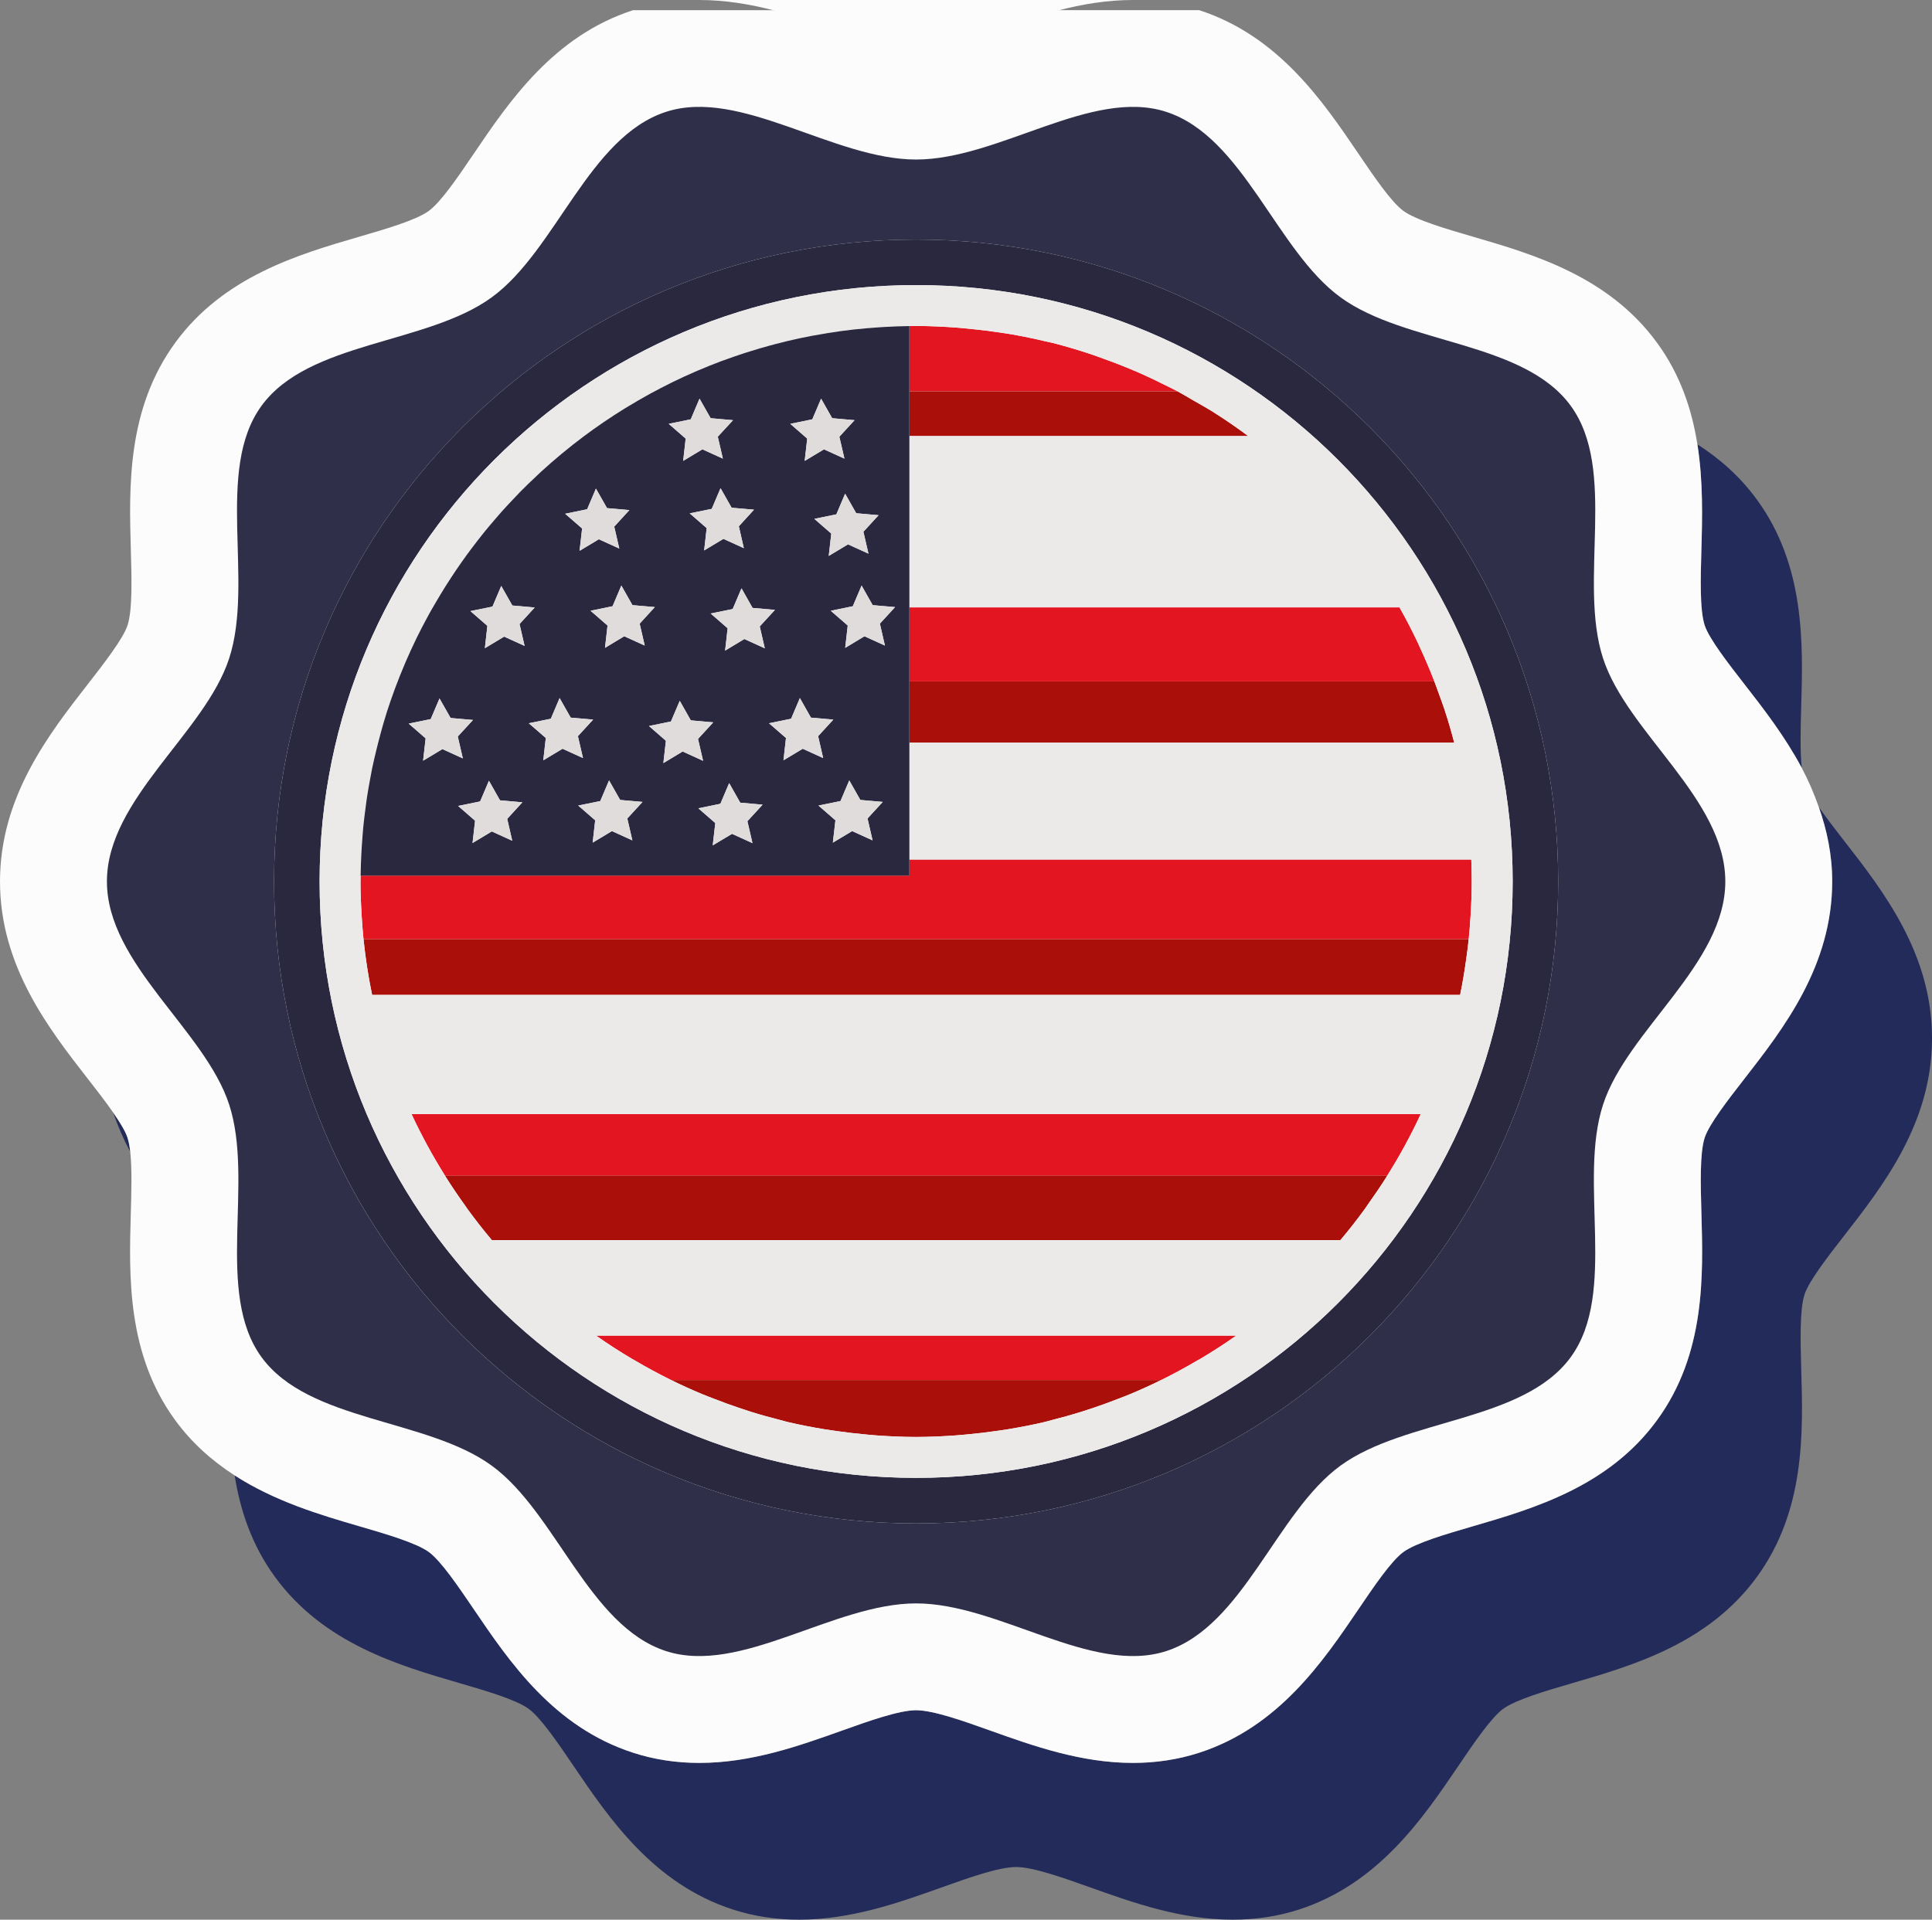 <svg xmlns="http://www.w3.org/2000/svg" width="1080" height="1073.35" viewBox="0 0 1080 1073.35"><rect x="0" y="0" width="1080" height="1073.35" fill="#808080" stroke="none"/><g id="a"/><g id="b"><g id="c"><g id="d"><path d="M951.1 307.51c-.44 15.69-.96 33.47 1.84 42.12 2.46 7.54 13.36 21.56 22.14 32.83 10.71 13.75 22.68 29.2 32.13 46.89-1.03-9.4-.66-22.38-.32-34.18 1.01-35.06 2.27-78.7-24.69-115.72-9.57-13.16-21.06-23.09-33.33-31.01 3.26 20.58 2.76 40.97 2.23 59.08z" fill="#232b5b"/><path d="M1016.77 451.33c4.48 12.75 7.45 26.45 7.45 41.52.0 47.27-27.24 82.28-49.13 110.41-8.78 11.26-19.69 25.29-22.14 32.85-2.8 8.62-2.29 26.4-1.84 42.08 1.01 35.07 2.28 78.71-24.72 115.77-27.12 37.29-69.19 49.56-103 59.41-14.9 4.34-31.81 9.27-38.86 14.4-6.79 4.94-16.53 19.31-25.12 31.99-19.88 29.33-44.64 65.84-89 80.24-11.65 3.78-24.13 5.7-37.06 5.7h0c-29.11.0-55.85-9.56-79.45-17.97-15.06-5.38-32.15-11.48-41.77-11.48s-26.66 6.09-41.73 11.48c-23.6 8.42-50.36 17.97-79.47 17.97-12.94.0-25.42-1.92-37.08-5.72-44.36-14.39-69.11-50.89-88.99-80.21-8.6-12.67-18.35-27.06-25.14-32-7.06-5.13-23.95-10.06-38.85-14.4-21.89-6.38-47.17-13.89-69.7-28.43 3.06 19.27 9.42 38.72 22.46 56.64 27.15 37.31 69.22 49.58 103.02 59.43 14.91 4.34 31.8 9.27 38.86 14.43 6.79 4.94 16.54 19.31 25.14 31.99 19.88 29.32 44.62 65.82 88.99 80.21 11.66 3.79 24.14 5.7 37.08 5.7 29.11.0 55.86-9.55 79.47-17.97 15.05-5.37 32.12-11.47 41.73-11.47s26.71 6.11 41.76 11.48c23.6 8.42 50.35 17.96 79.46 17.96h0c12.94.0 25.41-1.91 37.06-5.69 44.36-14.4 69.11-50.9 89-80.23 8.59-12.68 18.34-27.06 25.12-31.99 7.06-5.14 23.97-10.06 38.87-14.42 33.81-9.85 75.88-22.12 103-59.41 26.99-37.05 25.74-80.69 24.72-115.75-.44-15.68-.96-33.46 1.84-42.09 2.45-7.55 13.36-21.58 22.14-32.86 21.89-28.12 49.13-63.12 49.13-110.4s-27.24-82.28-49.15-110.39c-4.63-5.95-9.82-12.65-14.08-18.77z" fill="#232b5b"/><path d="M63.23 622.02c2.7 7.7 5.87 15.07 9.58 22.01-.35-3.08-.85-5.77-1.53-7.91-1.16-3.59-4.23-8.61-8.05-14.1z" fill="#232b5b"/><path d="M231.31 360.06c-.81 1.67-1.56 3.34-2.32 5.02-.59 1.28-1.16 2.59-1.74 3.91-.15.34-.29.69-.44 1.04 1.79-4.15 3.67-8.26 5.63-12.3-.37.77-.75 1.55-1.12 2.33z" fill="#fcfcfc"/><path d="M785.23 640.7c-3.02 5.53-6.21 10.96-9.54 16.29 3.31-5.34 6.54-10.74 9.54-16.29z" fill="#fcfcfc"/><path d="M775.1 657.98c-3.24 5.17-6.7 10.21-10.25 15.19 3.55-4.97 6.99-10.02 10.25-15.19z" fill="#fcfcfc"/><path d="M762.76 676.22c-4.3 5.89-8.8 11.65-13.51 17.21 4.72-5.57 9.2-11.32 13.51-17.21z" fill="#fcfcfc"/><path d="M274.98 693.43c-4.72-5.6-9.25-11.39-13.59-17.34 4.34 5.94 8.84 11.74 13.59 17.34z" fill="#fcfcfc"/><path d="M203.18 525.04c-.44-4.1-.7-8.25-.97-12.4.93 14.85 2.85 29.41 5.81 43.63-2.14-10.22-3.75-20.65-4.84-31.23z" fill="#fcfcfc"/><path d="M475.85 184.39c-1.58.19-3.18.4-4.76.6-2.51.33-5.04.69-7.53 1.09-.22.04-.44.08-.65.12 4.5-.72 9.04-1.35 13.62-1.88-.24.03-.46.04-.69.07z" fill="#fcfcfc"/><path d="M260.08 674.2c-3.83-5.34-7.53-10.77-11.02-16.34 3.51 5.58 7.19 11.01 11.02 16.34z" fill="#fcfcfc"/><path d="M457.9 187.03c-2.1.36-4.22.76-6.29 1.17-1.51.3-3.02.59-4.52.9-.08.02-.17.04-.23.05 4.46-.95 8.96-1.78 13.49-2.54-.82.13-1.63.26-2.45.41z" fill="#fcfcfc"/><path d="M631.83 779.45c-2.28.95-4.61 1.82-6.92 2.71 2.31-.9 4.64-1.76 6.92-2.71z" fill="#fcfcfc"/><path d="M611.77 786.98c-2.46.83-4.93 1.65-7.41 2.43 2.48-.77 4.95-1.6 7.41-2.43z" fill="#fcfcfc"/><path d="M588.05 793.98c-1.38.35-2.7.77-4.08 1.09 1.38-.32 2.7-.75 4.08-1.09z" fill="#fcfcfc"/><path d="M668.89 760.93c-6.38 3.72-12.87 7.27-19.51 10.55 6.65-3.29 13.13-6.82 19.51-10.55z" fill="#fcfcfc"/><path d="M438.45 191.09c-1.51.36-3.02.75-4.52 1.15-.28.07-.53.15-.82.22 4.46-1.17 8.94-2.26 13.48-3.24-2.71.6-5.43 1.22-8.14 1.87z" fill="#fcfcfc"/><path d="M238.91 640.5c3.11 5.76 6.41 11.36 9.88 16.88h0c-3.46-5.52-6.74-11.15-9.88-16.88z" fill="#fcfcfc"/><path d="M563.31 799.16c-2.14.36-4.31.63-6.46.95 2.15-.32 4.32-.6 6.46-.95z" fill="#fcfcfc"/><path d="M691.01 746.79c-6.57 4.64-13.32 8.99-20.24 13.11 6.92-4.13 13.67-8.47 20.24-13.11z" fill="#fcfcfc"/><path d="M666.75 223.7c3.88 2.23 7.82 4.38 11.59 6.77-3.77-2.39-7.71-4.53-11.59-6.77z" fill="#fcfcfc"/><path d="M782.32 339.6c3.67 6.44 7.07 13.04 10.25 19.77-3.2-6.72-6.59-13.32-10.25-19.77z" fill="#fcfcfc"/><path d="M202.59 468.46c.19-2.44.37-4.87.62-7.28-.25 2.41-.44 4.84-.62 7.28z" fill="#fcfcfc"/><path d="M650.96 215.15c2.36 1.19 4.79 2.3 7.13 3.54-2.34-1.25-4.75-2.35-7.13-3.54z" fill="#fcfcfc"/><path d="M201.58 489.59c0 1.09-.05 2.18-.05 3.27.0-1.09.05-2.17.08-3.27h-.03z" fill="#fcfcfc"/><path d="M819.62 536.29c1.09-7.8 1.91-15.68 2.41-23.65-.27 4.15-.53 8.3-.97 12.4-.38 3.77-.92 7.51-1.44 11.25z" fill="#fcfcfc"/><path d="M804.33 387.84c1.1 3.02 2.24 6.04 3.25 9.12-1.01-3.08-2.14-6.09-3.25-9.12z" fill="#fcfcfc"/><path d="M793.76 362.04c2.78 6.02 5.41 12.12 7.83 18.35-2.42-6.22-5.03-12.33-7.83-18.35z" fill="#fcfcfc"/><path d="M500.56 182.5c-1.53.04-3.06.13-4.59.22-.62.03-1.25.08-1.88.12 4.73-.28 9.48-.47 14.26-.52-2.62.02-5.2.08-7.79.19z" fill="#fcfcfc"/><path d="M535.4 183.22c2.37.18 4.72.43 7.08.67-2.37-.24-4.7-.49-7.08-.67z" fill="#fcfcfc"/><path d="M489.42 183.12c-1.5.11-3.02.2-4.5.34-2.14.19-4.25.43-6.38.65 4.17-.44 8.36-.81 12.59-1.09-.58.04-1.15.06-1.71.1z" fill="#fcfcfc"/><path d="M609.11 197.8c2.62.86 5.18 1.83 7.77 2.76-2.59-.93-5.14-1.9-7.77-2.76z" fill="#fcfcfc"/><path d="M558.72 185.89c2.5.37 5 .74 7.47 1.17-2.47-.44-4.97-.8-7.47-1.17z" fill="#fcfcfc"/><path d="M584.2 190.8c1.41.34 2.86.59 4.26.94-1.4-.36-2.85-.61-4.26-.94z" fill="#fcfcfc"/><path d="M629.88 205.54c2.8 1.16 5.61 2.32 8.37 3.56-2.77-1.24-5.56-2.4-8.37-3.56z" fill="#fcfcfc"/><path d="M257.62 314.94c1.12-1.59 2.24-3.18 3.38-4.74-1.14 1.57-2.26 3.15-3.38 4.74z" fill="#fcfcfc"/><path d="M241.94 339.6h-.03l-1.07 1.98c-.21.36-.4.72-.6 1.09 1.17-2.14 2.44-4.23 3.67-6.33-.64 1.09-1.34 2.16-1.98 3.27z" fill="#fcfcfc"/><path d="M248.97 327.97c1.04-1.65 2.1-3.3 3.18-4.94-1.08 1.64-2.14 3.28-3.18 4.94z" fill="#fcfcfc"/><path d="M266.98 302.28c1.15-1.46 2.28-2.94 3.44-4.38-1.17 1.44-2.3 2.92-3.44 4.38z" fill="#fcfcfc"/><path d="M348.48 228.86c-1.24.76-2.46 1.53-3.68 2.32-2.46 1.57-4.91 3.19-7.36 4.83-1.12.78-2.25 1.57-3.35 2.35-1.78 1.25-3.55 2.52-5.31 3.82l-2.28 1.63h.04c-.11.08-.2.17-.3.24 7.35-5.5 14.97-10.69 22.82-15.54-.19.12-.39.24-.58.36z" fill="#fcfcfc"/><path d="M277.04 290.02c1.13-1.32 2.25-2.63 3.41-3.93-1.16 1.3-2.28 2.62-3.41 3.93z" fill="#fcfcfc"/><path d="M287.86 278.12c1.07-1.11 2.1-2.24 3.18-3.34-1.08 1.09-2.11 2.22-3.18 3.34z" fill="#fcfcfc"/><path d="M299.83 266.27c.78-.74 1.54-1.5 2.34-2.23-.8.73-1.56 1.49-2.34 2.23z" fill="#fcfcfc"/><path d="M215.34 401.12c-1.01 3.27-1.98 6.55-2.88 9.87l-.68 2.47-.48 1.82h.03c-.4 1.55-.7 3.13-1.08 4.69 1.69-7.01 3.54-13.95 5.69-20.77-.2.64-.41 1.27-.6 1.91z" fill="#fcfcfc"/><path d="M238.19 346.46c-.59 1.06-1.16 2.12-1.71 3.2-1.17 2.24-2.31 4.48-3.43 6.77-.04.1-.09.19-.13.28 1.86-3.82 3.83-7.58 5.85-11.32-.19.36-.38.7-.57 1.06z" fill="#fcfcfc"/><path d="M204.29 452.23c.3-2.29.58-4.58.93-6.85-.36 2.27-.63 4.56-.93 6.85z" fill="#fcfcfc"/><path d="M206.88 435.82c.37-2 .71-4.02 1.12-6.01-.41 1.98-.75 4-1.12 6.01z" fill="#fcfcfc"/><path d="M225.41 373.3c-.57 1.35-1.12 2.7-1.68 4.07-.91 2.22-1.77 4.48-2.6 6.75 1.6-4.26 3.27-8.46 5.05-12.62-.26.61-.52 1.2-.77 1.81z" fill="#fcfcfc"/><path d="M219.27 389.24c-.42 1.2-.85 2.41-1.27 3.63-.54 1.65-1.1 3.29-1.63 4.95-.07.21-.13.42-.2.63 1.46-4.58 3.03-9.12 4.7-13.61-.56 1.46-1.07 2.94-1.59 4.4z" fill="#fcfcfc"/><path d="M368.94 217.2c-1.27.65-2.52 1.34-3.78 2.01-.42.22-.85.47-1.27.69 3.66-1.98 7.34-3.9 11.09-5.75-2.02 1-4.02 2-6.03 3.04z" fill="#fcfcfc"/><path d="M419.89 789.41c-2.49-.77-4.96-1.6-7.41-2.45 2.45.85 4.92 1.67 7.41 2.45z" fill="#fcfcfc"/><path d="M359.39 222.4c-1.49.84-2.96 1.68-4.41 2.54-1.12.64-2.2 1.33-3.29 1.98 3.23-1.95 6.49-3.85 9.8-5.69-.69.38-1.39.76-2.09 1.16z" fill="#fcfcfc"/><path d="M374.89 771.5c-6.73-3.33-13.32-6.92-19.8-10.7 6.47 3.79 13.05 7.37 19.8 10.7z" fill="#fcfcfc"/><path d="M202 477.46c-.05 1.05-.17 2.08-.2 3.13h-.02l-.03.73-.04 1.17c-.07 1.94-.08 3.9-.09 5.85.04-3.64.2-7.26.37-10.87z" fill="#fcfcfc"/><path d="M440.28 795.08c-1.38-.32-2.71-.75-4.09-1.09 1.38.35 2.71.77 4.09 1.09z" fill="#fcfcfc"/><path d="M489.93 802.58c-2.2-.15-4.4-.37-6.57-.58 2.18.2 4.38.43 6.57.58z" fill="#fcfcfc"/><path d="M467.37 800.11c-2.15-.32-4.31-.6-6.44-.95 2.14.36 4.28.63 6.44.95z" fill="#fcfcfc"/><path d="M427.2 194.05c-1.92.55-3.8 1.1-5.69 1.68-.78.24-1.53.49-2.3.73 3.74-1.17 7.49-2.28 11.27-3.3-1.09.29-2.21.59-3.29.89z" fill="#fcfcfc"/><path d="M333.21 746.79c6.57 4.64 13.35 8.99 20.28 13.11-6.95-4.11-13.7-8.47-20.28-13.11z" fill="#fcfcfc"/><path d="M402.69 202.12c-1.38.52-2.78 1.06-4.16 1.62-2.08.81-4.14 1.65-6.2 2.51-.56.24-1.12.49-1.69.73 4.08-1.74 8.2-3.41 12.38-4.97-.11.04-.21.07-.32.12z" fill="#fcfcfc"/><path d="M540.87 802c-2.2.2-4.38.43-6.58.58 2.21-.15 4.39-.37 6.58-.58z" fill="#fcfcfc"/><path d="M387.09 208.49c-2.11.93-4.21 1.9-6.3 2.87-1.35.62-2.69 1.24-4 1.88-.18.08-.34.17-.5.25 4.01-1.95 8.07-3.81 12.18-5.6-.45.2-.92.4-1.38.6z" fill="#fcfcfc"/><path d="M353.85 5.7c-44.38 14.4-69.13 50.91-89 80.22-8.59 12.69-18.34 27.06-25.18 32.03-7.04 5.13-23.92 10.05-38.83 14.4-33.8 9.85-75.85 22.12-102.98 59.4-26.98 37.05-25.73 80.66-24.72 115.7.45 15.7.97 33.49-1.85 42.17-2.46 7.54-13.36 21.57-22.14 32.84C27.24 410.59.0 445.58.0 492.85s27.24 82.28 49.13 110.39c4.64 5.94 9.84 12.64 14.1 18.77 3.82 5.49 6.89 10.52 8.05 14.1.69 2.14 1.18 4.83 1.53 7.91 1.02 9.4.65 22.4.31 34.22-1.01 35.04-2.25 78.67 24.7 115.67 9.58 13.17 21.06 23.09 33.33 31.02 22.53 14.55 47.81 22.06 69.7 28.43 14.9 4.34 31.79 9.27 38.85 14.4 6.8 4.95 16.54 19.33 25.14 32 19.88 29.32 44.63 65.83 88.99 80.21 11.66 3.8 24.14 5.72 37.08 5.72 29.11.0 55.86-9.56 79.47-17.97 15.06-5.38 32.13-11.48 41.73-11.48s26.71 6.09 41.77 11.48c23.59 8.42 50.34 17.97 79.45 17.97h0c12.94.0 25.41-1.92 37.06-5.7 44.36-14.4 69.11-50.91 89-80.24 8.59-12.69 18.34-27.06 25.12-31.99 7.06-5.13 23.96-10.06 38.86-14.4 33.81-9.86 75.88-22.13 103-59.41 27-37.06 25.74-80.69 24.72-115.77-.44-15.69-.96-33.46 1.84-42.08 2.46-7.55 13.36-21.58 22.14-32.85 21.89-28.13 49.13-63.14 49.13-110.41.0-15.07-2.96-28.77-7.45-41.52-2.7-7.68-5.86-15.04-9.56-21.98-9.45-17.69-21.41-33.13-32.13-46.89-8.77-11.27-19.68-25.29-22.14-32.83-2.8-8.65-2.29-26.43-1.84-42.12.52-18.11 1.02-38.5-2.23-59.08-3.06-19.29-9.42-38.74-22.46-56.64-27.15-37.32-69.21-49.59-103.01-59.44-14.9-4.35-31.8-9.27-38.88-14.43-6.8-4.95-16.54-19.32-25.14-32-19.89-29.32-44.64-65.82-89.01-80.23" fill="#fcfcfc"/><path d="M633.33.0c-29.09.0-55.85 9.55-79.44 17.97-15.07 5.38-32.15 11.48-41.79 11.48s-26.68-6.09-41.74-11.47C446.76 9.55 420 0 390.89.0" fill="#fcfcfc"/><path d="M146.16 758.77c-26.17-35.94-4.01-97.95-18.04-141.13-13.51-41.68-68.35-78.61-68.35-124.79s54.84-83.1 68.35-124.78c14.03-43.18-8.12-105.19 18.04-141.13 26.41-36.3 92.42-34.25 128.7-60.68 35.96-26.15 54.26-89.71 97.44-103.72 41.67-13.52 93.66 26.66 139.81 26.66s98.17-40.19 139.81-26.66c43.18 14.01 61.5 77.57 97.47 103.72 36.27 26.42 102.3 24.38 128.69 60.68 26.18 35.94 4.02 97.95 18.03 141.13 13.54 41.68 68.35 78.61 68.35 124.78s-54.81 83.11-68.35 124.79c-14 43.18 8.16 105.19-18.03 141.13-26.4 36.3-92.42 34.27-128.72 60.69-35.93 26.16-54.26 89.7-97.41 103.7-41.67 13.54-93.65-26.66-139.84-26.66s-98.13 40.2-139.81 26.66c-43.18-14-61.48-77.55-97.44-103.7-36.28-26.41-102.3-24.39-128.7-60.69z" fill="#fcfcfc"/><path d="M415.27 197.71c-1.42.47-2.86.93-4.28 1.41-2.25.78-4.48 1.6-6.71 2.43 3.94-1.47 7.94-2.85 11.98-4.15-.33.11-.66.2-.99.31z" fill="#fcfcfc"/><path d="M399.38 782.19c-2.34-.9-4.7-1.78-7.01-2.75 2.31.97 4.67 1.85 7.01 2.75z" fill="#fcfcfc"/><path d="M372.3 923.16c41.67 13.54 93.66-26.66 139.81-26.66s98.17 40.2 139.84 26.66c43.15-14 61.48-77.55 97.41-103.7 36.3-26.41 102.32-24.39 128.72-60.69 26.18-35.94 4.02-97.95 18.03-141.13 13.54-41.68 68.35-78.62 68.35-124.79s-54.81-83.1-68.35-124.78c-14-43.18 8.16-105.19-18.03-141.13-26.4-36.3-92.42-34.25-128.69-60.68-35.96-26.15-54.29-89.71-97.47-103.72-41.65-13.52-93.62 26.66-139.81 26.66s-98.13-40.19-139.81-26.66c-43.18 14.01-61.48 77.57-97.44 103.72-36.28 26.42-102.3 24.38-128.7 60.68-26.17 35.94-4.01 97.95-18.04 141.13-13.51 41.68-68.35 78.61-68.35 124.78s54.84 83.11 68.35 124.79c14.03 43.18-8.12 105.19 18.04 141.13 26.41 36.3 92.42 34.27 128.7 60.69 35.96 26.16 54.26 89.7 97.44 103.7zM153.21 492.85c0-198.2 160.67-358.91 358.89-358.91s358.93 160.7 358.93 358.91-160.7 358.94-358.93 358.94S153.21 691.08 153.21 492.85z" fill="#2f2f49"/><path d="M871.03 492.85c0-198.2-160.7-358.91-358.93-358.91S153.21 294.65 153.21 492.85 313.88 851.79 512.1 851.79s358.93-160.7 358.93-358.94zm-692.37.0c0-184.16 149.28-333.45 333.45-333.45s333.48 149.3 333.48 333.45-149.32 333.46-333.48 333.46S178.66 677.03 178.66 492.85z" fill="#29283f"/><path d="M355.09 760.8c6.48 3.78 13.06 7.38 19.8 10.7.07.03.13.04.19.08h274.08c.08-.04.15-.07.23-.1 6.65-3.28 13.13-6.83 19.51-10.55.61-.36 1.25-.67 1.88-1.03 6.92-4.12 13.67-8.47 20.24-13.11H333.21c6.57 4.64 13.33 8.99 20.28 13.11.52.32 1.09.59 1.61.9z" fill="#e31521"/><path d="M392.37 779.44c2.31.97 4.67 1.85 7.01 2.75 4.32 1.69 8.68 3.29 13.1 4.78 2.45.85 4.92 1.67 7.41 2.45 5.37 1.68 10.82 3.19 16.3 4.57 1.38.35 2.71.77 4.09 1.09 6.79 1.6 13.69 2.94 20.65 4.08 2.14.36 4.29.63 6.44.95 5.28.76 10.6 1.4 15.99 1.89 2.18.2 4.38.43 6.57.58 7.33.52 14.72.87 22.17.87s14.85-.35 22.18-.87c2.21-.15 4.39-.37 6.58-.58 5.37-.49 10.7-1.13 15.99-1.89 2.15-.32 4.32-.6 6.46-.95 6.96-1.15 13.85-2.48 20.65-4.08 1.38-.32 2.7-.75 4.08-1.09 5.5-1.39 10.93-2.91 16.31-4.57 2.48-.77 4.95-1.6 7.41-2.43 4.42-1.5 8.8-3.11 13.14-4.81 2.31-.9 4.64-1.76 6.92-2.71 5.87-2.46 11.64-5.08 17.32-7.87H375.07c5.68 2.79 11.44 5.41 17.3 7.86z" fill="#aa0f09"/><path d="M775.46 657.38c.08-.12.15-.27.23-.39 3.33-5.33 6.51-10.76 9.54-16.29 3.15-5.81 6.16-11.72 8.95-17.75H230.06c2.76 5.96 5.74 11.8 8.85 17.55 3.13 5.73 6.41 11.36 9.88 16.88H775.46z" fill="#e31521"/><path d="M762.76 676.22c.74-1 1.39-2.06 2.1-3.06 3.55-4.97 7.01-10.02 10.25-15.19.12-.2.23-.41.36-.6H248.78c.09.15.18.32.28.48 3.5 5.58 7.19 11.01 11.02 16.34.45.61.85 1.28 1.31 1.89 4.34 5.95 8.87 11.74 13.59 17.34h474.27c4.71-5.56 9.21-11.32 13.51-17.21z" fill="#aa0f09"/><path d="M203.18 525.04c1.09 10.58 2.7 21.01 4.84 31.23h608.2c1.38-6.58 2.45-13.27 3.4-19.98.53-3.74 1.06-7.47 1.44-11.25H203.18z" fill="#aa0f09"/><path d="M201.72 482.49c-.07 2.28-.09 4.56-.12 6.82.0-.32.04-.65.04-.98.0-1.95.02-3.91.09-5.85z" fill="#e31521"/><path d="M821.06 525.04c.44-4.1.7-8.25.97-12.4.41-6.55.69-13.13.69-19.79.0-4.11-.11-8.19-.25-12.26H508.35v8.99H201.6c-.03 1.09-.08 2.18-.08 3.27.0 6.65.28 13.24.69 19.79.27 4.15.53 8.3.97 12.4H821.06z" fill="#e31521"/><path d="M801.82 381.01c-.08-.21-.15-.42-.23-.62-2.42-6.23-5.05-12.32-7.83-18.35-.42-.88-.77-1.79-1.19-2.67-3.18-6.73-6.58-13.33-10.25-19.77H508.35v41.41h293.47z" fill="#e31521"/><path d="M508.35 415.28h304.58c-1.58-6.19-3.41-12.29-5.36-18.32-1.01-3.08-2.14-6.09-3.25-9.12-.81-2.29-1.63-4.57-2.51-6.83H508.35v34.27z" fill="#aa0f09"/><path d="M658.28 218.81c-.07-.04-.12-.08-.2-.12-2.34-1.25-4.77-2.35-7.13-3.54-4.2-2.1-8.42-4.15-12.7-6.06-2.77-1.24-5.57-2.4-8.37-3.56-4.29-1.75-8.63-3.41-13.01-4.97-2.59-.93-5.15-1.9-7.77-2.76-6.79-2.22-13.66-4.29-20.64-6.06-1.4-.36-2.85-.61-4.26-.94-5.93-1.41-11.94-2.67-18.01-3.74-2.47-.44-4.97-.8-7.47-1.17-5.36-.81-10.78-1.48-16.24-2-2.36-.24-4.72-.49-7.08-.67-7.7-.57-15.45-.96-23.3-.96-1.25.0-2.47.06-3.75.07v36.48h149.93z" fill="#e31521"/><path d="M508.35 243.81h189.41c-6.29-4.69-12.77-9.13-19.41-13.34-3.77-2.39-7.71-4.54-11.59-6.77-2.82-1.63-5.59-3.35-8.47-4.89h-149.93v25z" fill="#aa0f09"/><path d="M845.59 492.85c0-184.16-149.32-333.45-333.48-333.45S178.66 308.69 178.66 492.85s149.28 333.46 333.45 333.46 333.48-149.29 333.48-333.46zm-644.06.0c0-1.09.04-2.18.05-3.27h0c0-.1.02-.18.02-.28.04-2.26.05-4.55.12-6.82l.04-1.17.03-.73h.02c.04-1.05.15-2.08.2-3.13.15-3.02.36-6.01.59-8.99.19-2.44.37-4.87.62-7.28.3-3.01.68-5.99 1.08-8.96.3-2.29.58-4.58.93-6.85.49-3.2 1.07-6.38 1.65-9.56.37-2 .71-4.02 1.12-6.01.68-3.31 1.47-6.57 2.25-9.85.37-1.56.68-3.14 1.08-4.69h-.03l.48-1.82.68-2.47c.9-3.32 1.88-6.59 2.88-9.87.19-.64.4-1.27.6-1.91.08-.26.16-.51.23-.76.07-.21.13-.42.2-.63.52-1.65 1.09-3.29 1.63-4.95.42-1.22.85-2.43 1.27-3.63.52-1.47 1.03-2.94 1.59-4.4.09-.24.19-.48.27-.71.83-2.27 1.69-4.53 2.6-6.75.56-1.37 1.11-2.71 1.68-4.07.26-.6.52-1.2.77-1.81.21-.49.41-.99.61-1.47.15-.35.29-.7.44-1.04.59-1.33 1.16-2.63 1.74-3.91.77-1.68 1.51-3.35 2.32-5.02.37-.78.75-1.56 1.12-2.33.16-.34.31-.67.48-1.01.04-.1.09-.19.13-.28 1.12-2.29 2.26-4.53 3.43-6.77.55-1.09 1.12-2.14 1.71-3.2.19-.36.38-.7.57-1.06.5-.92.99-1.83 1.49-2.74.2-.36.38-.73.6-1.09l1.07-1.98h.03c.63-1.1 1.33-2.17 1.98-3.27 1.65-2.81 3.33-5.6 5.05-8.37 1.04-1.65 2.1-3.3 3.18-4.94 1.78-2.73 3.61-5.43 5.47-8.09 1.12-1.59 2.24-3.18 3.38-4.74 1.96-2.67 3.95-5.3 5.98-7.92 1.15-1.46 2.28-2.94 3.44-4.38 2.16-2.67 4.38-5.28 6.62-7.88 1.13-1.31 2.25-2.63 3.41-3.93 2.42-2.7 4.9-5.35 7.41-7.96 1.07-1.11 2.1-2.24 3.18-3.34 2.87-2.91 5.81-5.74 8.8-8.52.78-.74 1.54-1.5 2.34-2.23 7.68-7.05 15.71-13.72 24.07-19.98.11-.07.2-.16.3-.24h-.04l2.28-1.63c1.76-1.3 3.53-2.57 5.31-3.82 1.1-.78 2.23-1.57 3.35-2.35 2.45-1.64 4.89-3.26 7.36-4.83 1.23-.79 2.45-1.57 3.68-2.32.19-.12.39-.23.58-.36.87-.53 1.75-1.05 2.62-1.58 1.09-.66 2.17-1.34 3.29-1.98 1.45-.86 2.93-1.71 4.41-2.54.7-.4 1.4-.77 2.09-1.16.8-.44 1.59-.89 2.4-1.33.43-.22.85-.47 1.27-.69 1.26-.67 2.51-1.36 3.78-2.01 2.01-1.04 4.01-2.05 6.03-3.04.44-.21.88-.44 1.33-.67.16-.08.32-.17.5-.25 1.32-.64 2.65-1.25 4-1.88 2.09-.98 4.19-1.94 6.3-2.87.46-.2.93-.39 1.38-.6.73-.3 1.45-.61 2.16-.92.57-.24 1.13-.49 1.69-.73 2.06-.86 4.12-1.7 6.2-2.51 1.38-.56 2.78-1.09 4.16-1.62.11-.04.21-.08.32-.12.42-.16.85-.3 1.27-.45 2.22-.83 4.46-1.65 6.71-2.43 1.42-.48 2.86-.94 4.28-1.41.33-.11.66-.2.99-.31.98-.32 1.98-.63 2.96-.93.77-.24 1.51-.49 2.3-.73 1.89-.58 3.76-1.13 5.69-1.68 1.09-.3 2.2-.6 3.29-.89.88-.23 1.74-.48 2.62-.7.28-.07.53-.15.82-.22 1.5-.4 3.01-.78 4.52-1.15 2.71-.65 5.43-1.27 8.14-1.87.09-.02.18-.04.28-.06.06-.02.15-.04.23-.05 1.5-.31 3.01-.6 4.52-.9 2.07-.42 4.19-.82 6.29-1.17.82-.15 1.63-.28 2.45-.41.85-.14 1.71-.29 2.56-.43.21-.04.43-.08.65-.12 2.48-.39 5.02-.76 7.53-1.09 1.57-.2 3.18-.42 4.76-.6.22-.03.45-.04.69-.07.66-.07 1.33-.12 2-.2 2.13-.22 4.23-.46 6.38-.65 1.49-.13 3-.23 4.5-.34.56-.04 1.13-.06 1.71-.1.98-.07 1.97-.13 2.96-.19.63-.04 1.25-.09 1.88-.12 1.53-.09 3.06-.18 4.59-.22 2.6-.11 5.18-.17 7.79-.19v.02c1.28.0 2.51-.07 3.75-.07 7.85.0 15.6.39 23.3.96 2.38.18 4.72.43 7.08.67 5.45.52 10.87 1.19 16.24 2 2.5.37 5 .74 7.47 1.17 6.07 1.07 12.07 2.32 18.01 3.74 1.41.34 2.86.59 4.26.94 6.98 1.77 13.85 3.83 20.64 6.06 2.62.86 5.18 1.83 7.77 2.76 4.38 1.57 8.72 3.22 13.01 4.97 2.81 1.16 5.61 2.32 8.37 3.56 4.29 1.9 8.51 3.96 12.7 6.06 2.38 1.19 4.79 2.3 7.13 3.54.07.04.12.08.2.12 2.88 1.54 5.65 3.27 8.47 4.89 3.88 2.24 7.82 4.38 11.59 6.77 6.65 4.21 13.12 8.65 19.41 13.34h-189.41v95.79h273.97c3.66 6.45 7.05 13.05 10.25 19.77.42.88.77 1.79 1.19 2.67 2.8 6.01 5.41 12.13 7.83 18.35.08.2.15.41.23.62.88 2.26 1.7 4.55 2.51 6.83 1.1 3.03 2.24 6.04 3.25 9.12 1.95 6.03 3.77 12.13 5.36 18.32H508.35v65.31h314.12c.14 4.07.25 8.15.25 12.26.0 6.65-.28 13.24-.69 19.79-.5 7.97-1.32 15.85-2.41 23.65-.95 6.72-2.02 13.4-3.4 19.98H208.02c-2.96-14.22-4.88-28.78-5.81-43.63-.41-6.55-.69-13.13-.69-19.79zm73.46 200.58c-4.75-5.6-9.25-11.4-13.59-17.34-.45-.6-.85-1.27-1.31-1.89-3.83-5.34-7.52-10.77-11.02-16.34-.1-.16-.19-.33-.28-.48-3.46-5.52-6.77-11.12-9.88-16.88-3.11-5.76-6.09-11.59-8.85-17.55H794.18c-2.79 6.03-5.8 11.94-8.95 17.75-3 5.55-6.23 10.95-9.54 16.29-.08.12-.15.27-.23.39-.12.19-.24.4-.36.6-3.26 5.17-6.7 10.21-10.25 15.19-.71 1.01-1.36 2.06-2.1 3.06-4.31 5.89-8.79 11.64-13.51 17.21H274.98zm416.03 53.36c-6.57 4.64-13.32 8.98-20.24 13.11-.62.36-1.26.67-1.88 1.03-6.38 3.73-12.87 7.26-19.51 10.55-.08.03-.15.06-.23.1-5.69 2.79-11.45 5.42-17.32 7.87-2.28.95-4.61 1.82-6.92 2.71-4.34 1.7-8.72 3.31-13.14 4.81-2.46.83-4.93 1.65-7.41 2.43-5.38 1.66-10.81 3.19-16.31 4.57-1.38.35-2.7.77-4.08 1.09-6.8 1.6-13.69 2.94-20.65 4.08-2.14.36-4.31.63-6.46.95-5.28.76-10.61 1.4-15.99 1.89-2.2.2-4.38.43-6.58.58-7.33.52-14.71.87-22.18.87s-14.84-.35-22.17-.87c-2.2-.15-4.4-.37-6.57-.58-5.38-.49-10.7-1.13-15.99-1.89-2.16-.32-4.31-.6-6.44-.95-6.96-1.15-13.86-2.48-20.65-4.08-1.38-.32-2.71-.75-4.09-1.09-5.48-1.38-10.93-2.89-16.3-4.57-2.49-.77-4.96-1.6-7.41-2.45-4.41-1.49-8.78-3.09-13.1-4.78-2.34-.9-4.7-1.78-7.01-2.75-5.85-2.45-11.62-5.06-17.3-7.86-.05-.04-.12-.05-.19-.08-6.74-3.34-13.33-6.91-19.8-10.7-.52-.31-1.09-.58-1.61-.9-6.93-4.12-13.7-8.47-20.28-13.11h357.81z" fill="#eceae9"/><path d="M508.35 489.59V182.31c-4.79.05-9.53.25-14.26.52-1 .05-1.98.12-2.96.19-4.23.28-8.42.64-12.59 1.09-.67.08-1.34.13-2 .2-4.58.52-9.12 1.16-13.62 1.88-.85.13-1.71.28-2.56.43-4.53.76-9.03 1.58-13.49 2.54-.1.03-.19.04-.28.06-4.54.98-9.02 2.06-13.48 3.24-.87.22-1.73.47-2.62.7-3.78 1.02-7.54 2.13-11.27 3.3-.98.3-1.98.61-2.96.93-4.03 1.31-8.03 2.69-11.98 4.15-.43.15-.85.29-1.27.45-4.17 1.57-8.29 3.23-12.38 4.97-.71.3-1.43.61-2.16.92-4.11 1.79-8.17 3.65-12.18 5.6-.44.22-.88.45-1.33.67-3.75 1.85-7.43 3.76-11.09 5.75-.81.45-1.6.89-2.4 1.33-3.31 1.83-6.57 3.74-9.8 5.69-.87.53-1.75 1.05-2.62 1.58-7.85 4.86-15.47 10.04-22.82 15.54-8.35 6.26-16.39 12.94-24.07 19.98-.8.73-1.56 1.49-2.34 2.23-2.99 2.78-5.93 5.61-8.8 8.52-1.08 1.09-2.11 2.22-3.18 3.34-2.51 2.62-4.99 5.26-7.41 7.96-1.16 1.3-2.28 2.62-3.41 3.93-2.24 2.6-4.46 5.21-6.62 7.88-1.17 1.44-2.3 2.92-3.44 4.38-2.03 2.62-4.02 5.25-5.98 7.92-1.14 1.57-2.26 3.15-3.38 4.74-1.86 2.66-3.69 5.36-5.47 8.09-1.08 1.64-2.14 3.28-3.18 4.94-1.73 2.77-3.41 5.56-5.05 8.37-1.23 2.1-2.49 4.19-3.67 6.33-.51.91-1 1.82-1.49 2.74-2.02 3.74-3.99 7.5-5.85 11.32-.17.34-.32.67-.48 1.01-1.97 4.05-3.84 8.16-5.63 12.3-.2.48-.4.98-.61 1.47-1.78 4.16-3.45 8.36-5.05 12.62-.08.23-.18.47-.27.71-1.66 4.49-3.24 9.03-4.7 13.61-.07.25-.15.5-.23.76-2.14 6.82-3.99 13.75-5.69 20.77-.78 3.27-1.57 6.54-2.25 9.85-.41 1.98-.75 4-1.12 6.01-.59 3.18-1.17 6.35-1.65 9.56-.36 2.27-.63 4.56-.93 6.85-.4 2.97-.77 5.95-1.08 8.96-.25 2.41-.44 4.84-.62 7.28-.23 2.99-.44 5.98-.59 8.99-.17 3.61-.33 7.23-.37 10.87.0.33-.04.66-.04.98.0.1-.02.18-.02.28H508.35zm-222-19.51-11.43-5.2-10.76 6.47 1.41-12.47-9.48-8.25 12.3-2.52 4.93-11.56 6.18 10.93 12.51 1.11-8.47 9.25 2.8 12.24zm17.36-44.97 1.4-12.48-9.5-8.23 12.31-2.53 4.91-11.55 6.2 10.93 12.54 1.09-8.51 9.27 2.84 12.24-11.44-5.2-10.75 6.46zm49.79 44.77-11.42-5.2-10.77 6.46 1.41-12.48-9.48-8.25 12.32-2.51 4.91-11.55 6.2 10.93 12.5 1.1-8.5 9.26 2.83 12.24zm17.34-43.22 1.4-12.48-9.46-8.25 12.28-2.51 4.93-11.57 6.18 10.93 12.54 1.11-8.51 9.27 2.84 12.24-11.44-5.22-10.77 6.49zm49.81 44.76-11.44-5.2-10.78 6.45 1.43-12.47-9.48-8.24 12.31-2.53 4.92-11.56 6.18 10.93 12.51 1.11-8.5 9.25 2.84 12.26zm17.32-46.31 1.4-12.48-9.48-8.23 12.34-2.53 4.91-11.55 6.17 10.93 12.52 1.09-8.49 9.27 2.81 12.24-11.42-5.2-10.77 6.46zm49.81 44.77-11.42-5.2-10.78 6.46 1.43-12.48-9.48-8.25 12.3-2.51 4.92-11.55 6.18 10.93 12.52 1.1-8.5 9.26 2.82 12.24zm6.9-108.92-11.43-5.2-10.78 6.48 1.42-12.48-9.48-8.25 12.31-2.53 4.91-11.56 6.2 10.94 12.51 1.09-8.49 9.26 2.82 12.25zm-3.54-72.89-8.5 9.25 2.84 12.25-11.44-5.2-10.77 6.47 1.42-12.49-9.48-8.24 12.31-2.51 4.91-11.56 6.19 10.93 12.51 1.1zm-37.06-53.6 4.91-11.56 6.2 10.93 12.51 1.1-8.5 9.25 2.84 12.25-11.44-5.2-10.78 6.47 1.42-12.47-9.47-8.25 12.3-2.52zm-29.38 115.79 2.82 12.24-11.42-5.2-10.76 6.47 1.41-12.48-9.48-8.25 12.3-2.5 4.93-11.58 6.18 10.95 12.52 1.09-8.5 9.27zm-11.69-56 2.8 12.24-11.42-5.2-10.77 6.47 1.41-12.49-9.48-8.24 12.31-2.51 4.92-11.57 6.19 10.93 12.52 1.09-8.48 9.28zm-26.88-59.8 4.91-11.56 6.2 10.93 12.51 1.11-8.51 9.24 2.84 12.25-11.44-5.2-10.75 6.47 1.4-12.47-9.48-8.25 12.31-2.52zm-20.09 104.98-8.47 9.26 2.83 12.25-11.46-5.2-10.75 6.48 1.42-12.48-9.5-8.25 12.31-2.53 4.91-11.56 6.2 10.94 12.5 1.09zm-32.92-66.26 6.2 10.93 12.5 1.09-8.47 9.25 2.83 12.26-11.43-5.2-10.77 6.47 1.42-12.49-9.48-8.23 12.3-2.52 4.91-11.56zm-46.74 65.38 12.52 1.1-8.49 9.25 2.84 12.24-11.43-5.2-10.78 6.47 1.4-12.49-9.48-8.25 12.31-2.5 4.92-11.57 6.19 10.93zm-45.61 63.52 4.91-11.56 6.2 10.93 12.52 1.1-8.51 9.25 2.83 12.24-11.42-5.2-10.79 6.48 1.42-12.48-9.48-8.25 12.31-2.52z" fill="#29283f"/><path d="M449.83 257.69 460.61 251.22 472.05 256.43 469.21 244.17l8.5-9.25L465.2 233.82 459 222.89 454.09 234.45 441.78 236.97 451.25 245.22 449.83 257.69z" fill="#e0dcdc"/><path d="M381.91 257.69 392.65 251.22 404.1 256.43 401.26 244.17 409.76 234.93 397.25 233.82 391.05 222.89 386.14 234.45 373.83 236.97 383.3 245.22 381.91 257.69z" fill="#e0dcdc"/><path d="M325.41 295.47 323.99 307.97 334.76 301.5 346.2 306.7 343.37 294.44 351.84 285.19 339.34 284.09 333.13 273.17 328.22 284.73 315.93 287.24 325.41 295.47z" fill="#e0dcdc"/><path d="M402.79 272.95 397.87 284.51 385.55 287.02 395.04 295.26 393.63 307.75 404.4 301.28 415.82 306.49 413.02 294.25 421.5 284.97 408.98 283.88 402.79 272.95z" fill="#e0dcdc"/><path d="M467.53 287.58 455.22 290.09 464.69 298.33 463.27 310.82 474.04 304.35 485.48 309.56 482.65 297.31 491.14 288.05 478.63 286.95 472.44 276.03 467.53 287.58z" fill="#e0dcdc"/><path d="M262.97 341.68 272.45 349.93 271.05 362.42 281.83 355.95 293.27 361.15 290.43 348.91 298.92 339.66 286.4 338.55 280.21 327.62 275.29 339.18 262.97 341.68z" fill="#e0dcdc"/><path d="M342.44 338.96 330.13 341.49l9.5 8.25L338.21 362.22 348.95 355.74 360.41 360.95 357.58 348.69 366.05 339.43 353.55 338.35 347.35 327.4 342.44 338.96z" fill="#e0dcdc"/><path d="M414.5 328.93 409.58 340.52 397.27 343.02 406.76 351.27 405.35 363.75 416.11 357.28 427.53 362.49 424.71 350.24 433.21 340.97 420.69 339.89 414.5 328.93z" fill="#e0dcdc"/><path d="M487.84 338.35 481.64 327.4 476.73 338.96 464.42 341.49 473.89 349.74 472.47 362.22 483.25 355.74 494.68 360.95 491.86 348.69 500.35 339.43 487.84 338.35z" fill="#e0dcdc"/><path d="M236.52 425.32 247.32 418.85 258.74 424.05 255.91 411.81 264.41 402.56 251.9 401.45 245.7 390.52 240.78 402.08 228.47 404.59 237.95 412.84 236.52 425.32z" fill="#e0dcdc"/><path d="M323.05 411.6 331.56 402.33 319.02 401.24 312.82 390.31 307.91 401.86 295.6 404.39 305.1 412.62 303.7 425.1 314.45 418.64 325.89 423.85 323.05 411.6z" fill="#e0dcdc"/><path d="M390.2 413.14 398.7 403.87 386.16 402.76 379.98 391.84 375.05 403.41 362.77 405.92 372.23 414.17 370.83 426.65 381.6 420.16 393.04 425.39 390.2 413.14z" fill="#e0dcdc"/><path d="M457.34 411.6 465.83 402.33 453.31 401.24 447.14 390.31 442.23 401.86 429.89 404.39 439.36 412.62 437.97 425.1 448.73 418.64 460.15 423.85 457.34 411.6z" fill="#e0dcdc"/><path d="M279.5 447.47 273.32 436.54 268.39 448.1 256.09 450.62 265.56 458.86 264.16 471.34 274.91 464.87 286.35 470.07 283.54 457.83 292.01 448.58 279.5 447.47z" fill="#e0dcdc"/><path d="M346.66 447.26 340.46 436.34 335.55 447.89 323.22 450.4 332.71 458.64 331.3 471.12 342.07 464.67 353.49 469.87 350.66 457.63 359.16 448.37 346.66 447.26z" fill="#e0dcdc"/><path d="M413.79 448.78 407.61 437.86 402.69 449.42 390.38 451.94 399.85 460.18 398.42 472.66 409.2 466.2 420.64 471.41 417.81 459.15 426.3 449.9 413.79 448.78z" fill="#e0dcdc"/><path d="M480.94 447.26 474.75 436.34 469.83 447.89 457.53 450.4 467.01 458.64 465.57 471.12 476.36 464.67 487.78 469.87 484.96 457.63 493.46 448.37 480.94 447.26z" fill="#e0dcdc"/></g></g></g></svg>